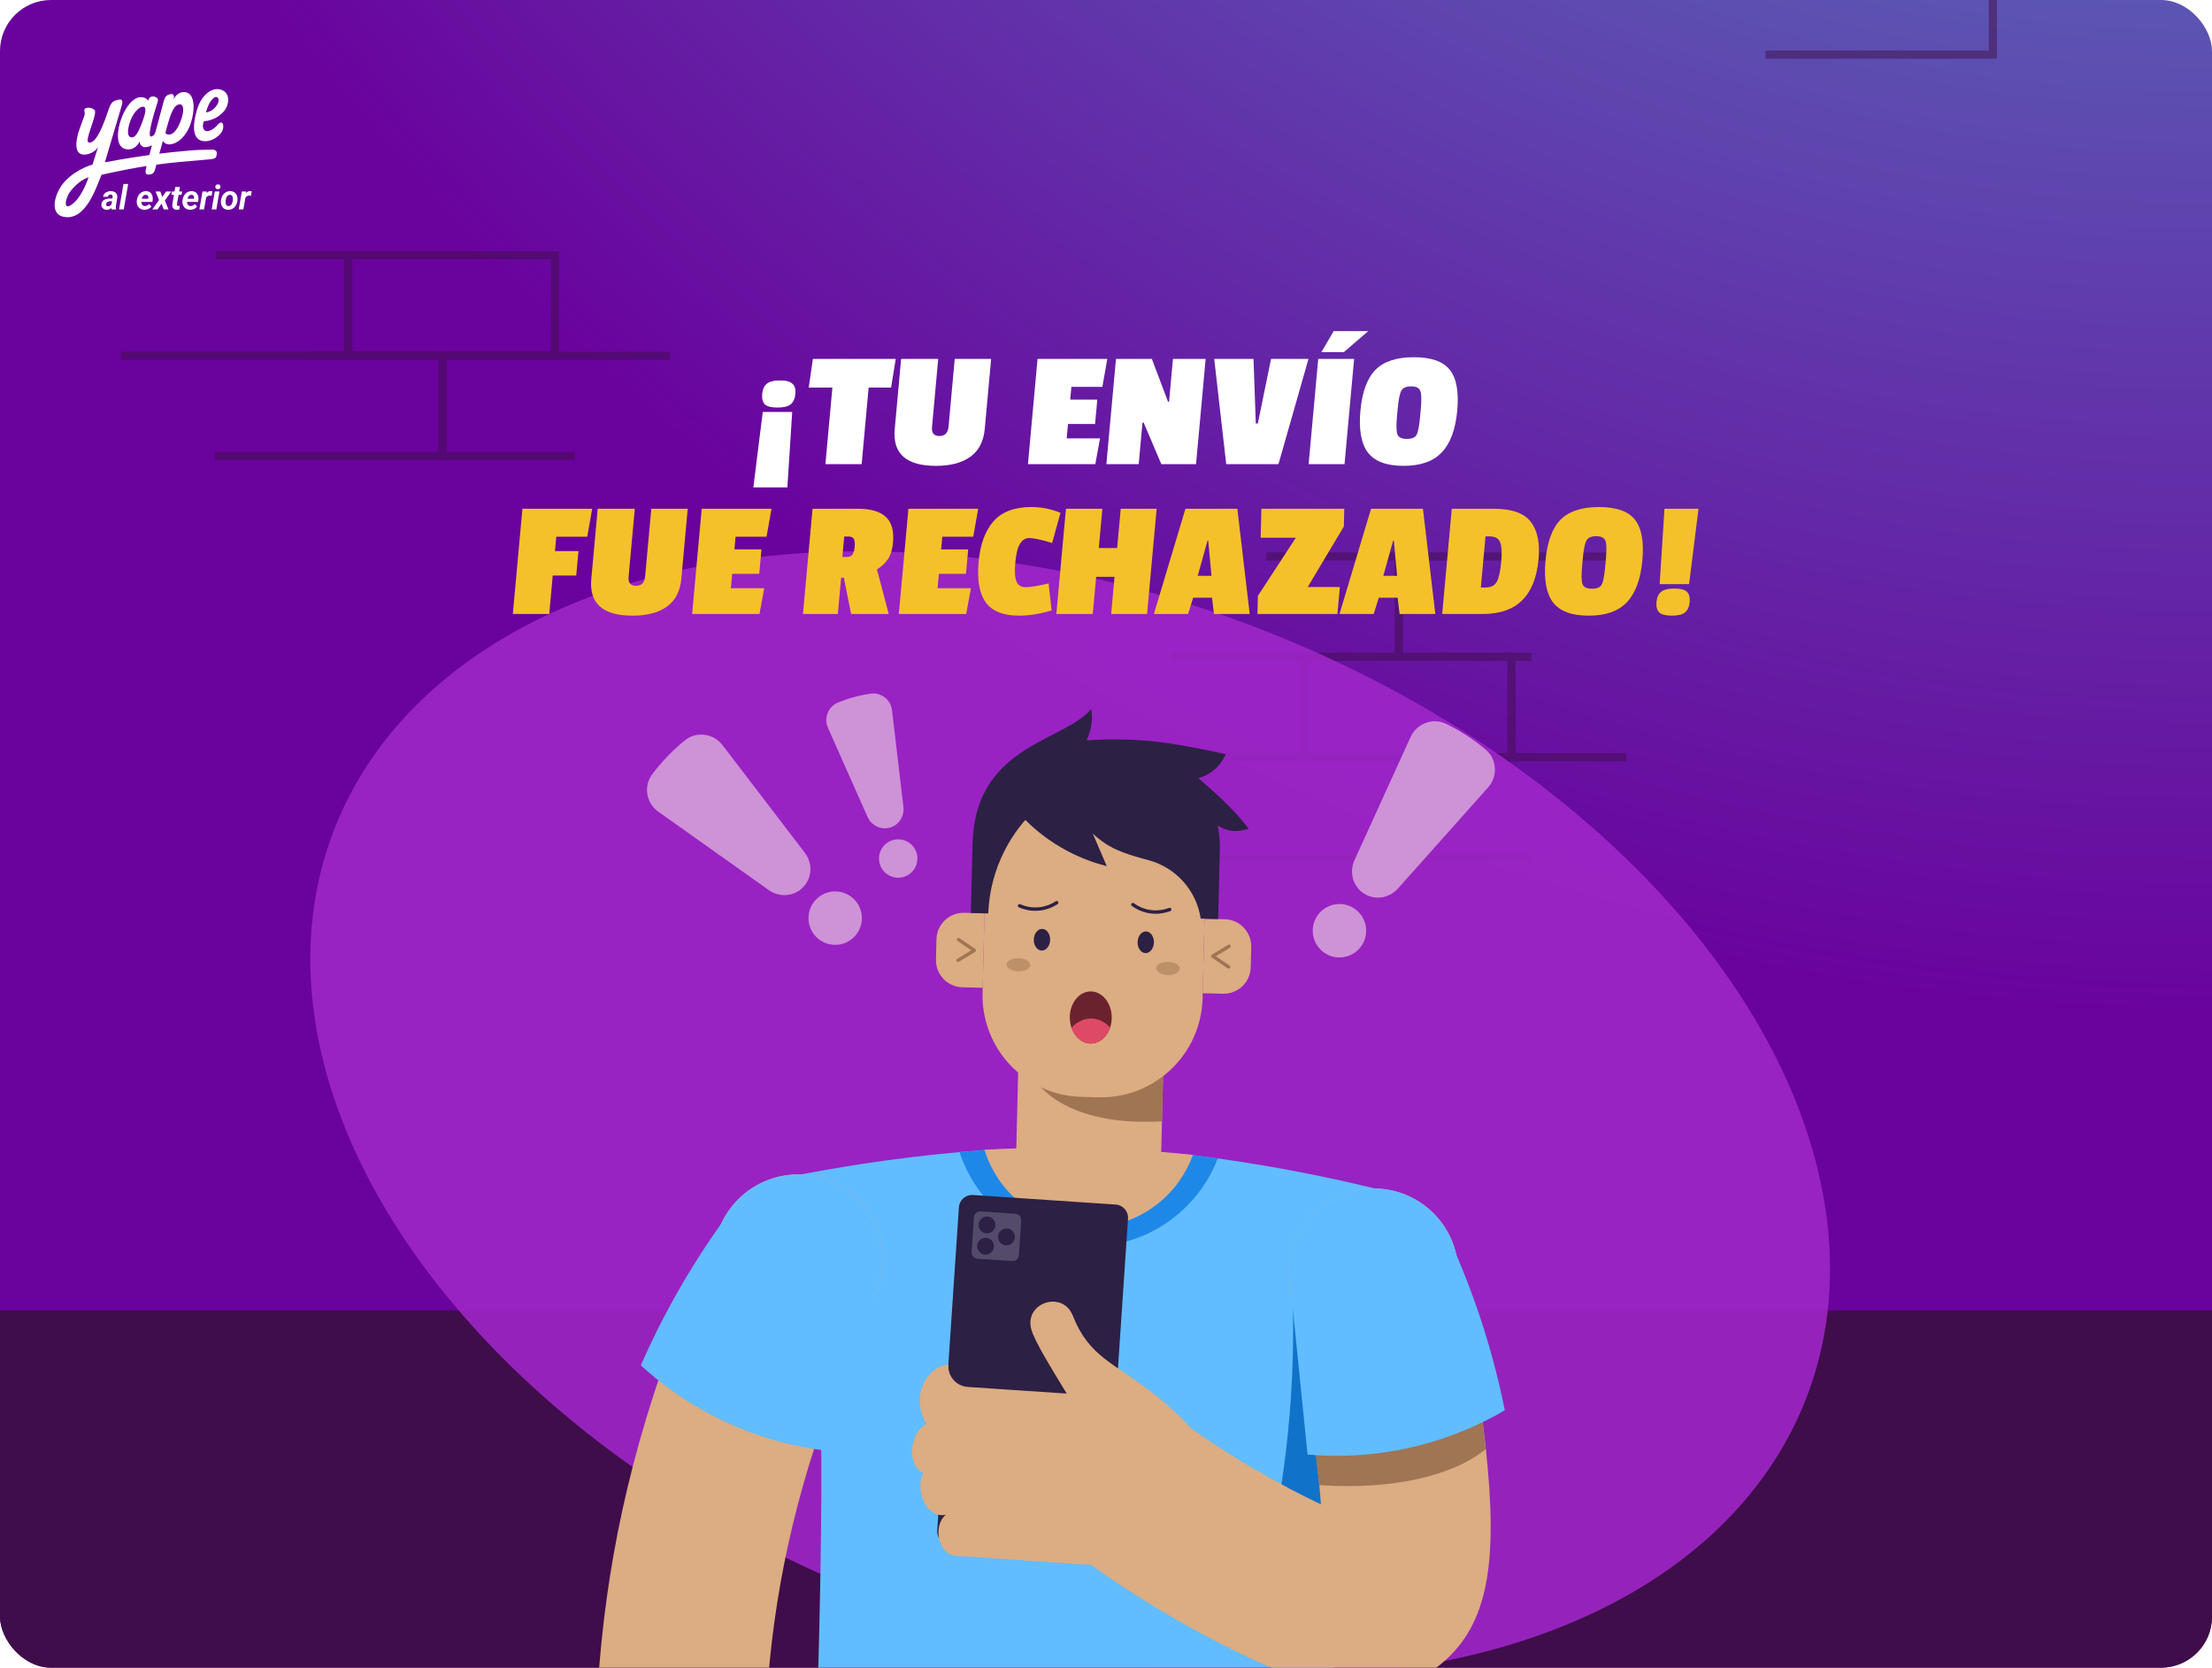 <svg width="520" height="392" viewBox="0 0 520 392" fill="none" xmlns="http://www.w3.org/2000/svg">
<g clip-path="url(#clip0_721_25439)">
<rect width="520" height="392" rx="12" fill="white"/>
<rect width="520" height="578.933" transform="translate(0 -69)" fill="url(#paint0_radial_721_25439)"/>
<g opacity="0.5">
<path fill-rule="evenodd" clip-rule="evenodd" d="M80.888 61H50.695V59.074H82.814V84.592H28.407V82.666H80.888V61Z" fill="#3F0D4A"/>
<path fill-rule="evenodd" clip-rule="evenodd" d="M305.741 155.37H275.547V153.444H307.667V178.962H253.259V177.037H305.741V155.37Z" fill="#3F0D4A"/>
<path fill-rule="evenodd" clip-rule="evenodd" d="M467.518 -9.777H437.325V-11.703H469.444V13.815H415.037V11.889H467.518V-9.777Z" fill="#3F0D4A"/>
<path fill-rule="evenodd" clip-rule="evenodd" d="M103.037 84.593H72.844V82.667H104.963V108.185H50.556V106.259H103.037V84.593Z" fill="#3F0D4A"/>
<path fill-rule="evenodd" clip-rule="evenodd" d="M327.888 131.778H297.695V129.852H329.814V155.37H275.407V153.445H327.888V131.778Z" fill="#3F0D4A"/>
<path fill-rule="evenodd" clip-rule="evenodd" d="M327.888 178.963H297.695V177.037H329.814V202.556H275.407V200.63H327.888V178.963Z" fill="#3F0D4A"/>
<path fill-rule="evenodd" clip-rule="evenodd" d="M104.962 106.259L135.156 106.259L135.156 108.185L103.036 108.185L103.036 82.667L157.444 82.667L157.444 84.593L104.962 84.593L104.962 106.259Z" fill="#3F0D4A"/>
<path fill-rule="evenodd" clip-rule="evenodd" d="M329.815 153.444L360.008 153.444L360.008 155.37L327.889 155.37L327.889 129.852L382.296 129.852L382.296 131.778L329.815 131.778L329.815 153.444Z" fill="#3F0D4A"/>
<path fill-rule="evenodd" clip-rule="evenodd" d="M329.815 200.629L360.008 200.629L360.008 202.555L327.889 202.555L327.889 177.037L382.296 177.037L382.296 178.963L329.815 178.963L329.815 200.629Z" fill="#3F0D4A"/>
<path fill-rule="evenodd" clip-rule="evenodd" d="M131.444 59.074H80.888V84.592H131.444V59.074ZM129.518 61V82.666H82.814V61H129.518Z" fill="#3F0D4A"/>
<path fill-rule="evenodd" clip-rule="evenodd" d="M356.296 153.444H305.741V178.962H356.296V153.444ZM354.37 155.37V177.037H307.667V155.37H354.37Z" fill="#3F0D4A"/>
</g>
<rect x="-40.5" y="308" width="600" height="115.354" fill="#3F0D4A"/>
<g style="mix-blend-mode:screen" opacity="0.9" filter="url(#filter0_f_721_25439)">
<ellipse cx="251.575" cy="261.851" rx="185.49" ry="122.442" transform="rotate(21.03 251.575 261.851)" fill="#9E26C8"/>
</g>
<g clip-path="url(#clip1_721_25439)">
<path d="M323.419 279.378L188.129 276.072C177.141 275.803 168.016 284.493 167.747 295.481C167.479 306.469 176.168 315.594 187.156 315.863L322.446 319.169C333.434 319.438 342.56 310.748 342.828 299.76C343.097 288.772 334.407 279.647 323.419 279.378Z" fill="#918AA0"/>
<path d="M272.974 270.768L273.889 233.441L239.826 232.605L238.911 269.932C236.363 270.02 233.848 270.123 231.396 270.267C234.612 280.735 244.196 288.258 255.5 288.536C266.805 288.815 276.739 281.77 280.465 271.469C278.021 271.206 275.513 270.975 272.974 270.768Z" fill="#DCAC82"/>
<path d="M273.443 251.623L273.149 263.58C267.258 263.938 257.777 263.699 250.198 259.679C244.164 256.479 242.381 252.499 241.816 250.851L273.443 251.623Z" fill="#9F7554"/>
<path d="M260.193 178.35L256.214 178.253C243.028 177.93 232.078 188.358 231.755 201.544L230.977 233.377C230.655 246.562 241.083 257.513 254.269 257.835L258.248 257.932C271.433 258.254 282.384 247.827 282.706 234.641L283.484 202.808C283.806 189.622 273.378 178.672 260.193 178.35Z" fill="#DCAC82"/>
<path d="M246.864 220.939C246.898 219.532 246.067 218.371 245.008 218.345C243.949 218.32 243.062 219.439 243.028 220.845C242.994 222.252 243.825 223.413 244.884 223.439C245.943 223.465 246.83 222.345 246.864 220.939Z" fill="#2C2044"/>
<path d="M271.263 221.534C271.297 220.127 270.466 218.966 269.407 218.94C268.348 218.915 267.461 220.034 267.427 221.44C267.392 222.847 268.223 224.008 269.282 224.034C270.342 224.06 271.228 222.94 271.263 221.534Z" fill="#2C2044"/>
<path d="M226.667 214.564L231.442 214.681L231.014 232.189L226.239 232.072C222.721 231.986 219.942 229.068 220.028 225.55L220.145 220.775C220.231 217.258 223.149 214.478 226.667 214.564Z" fill="#DCAC82"/>
<path d="M287.499 233.588L282.724 233.471L283.152 215.963L287.927 216.079C291.444 216.165 294.224 219.084 294.138 222.602L294.021 227.377C293.935 230.894 291.016 233.674 287.499 233.588Z" fill="#DCAC82"/>
<path d="M225.21 226.133C225.083 226.133 224.955 226.061 224.876 225.942C224.764 225.751 224.82 225.512 225.011 225.392L228.323 223.37L225.115 221.189C224.932 221.062 224.884 220.815 225.011 220.64C225.139 220.457 225.385 220.409 225.56 220.536L229.278 223.068C229.389 223.147 229.453 223.275 229.453 223.41C229.453 223.545 229.382 223.673 229.262 223.737L225.425 226.077C225.353 226.117 225.282 226.141 225.21 226.133Z" fill="#9F7554"/>
<path d="M243.182 214.097C241.678 214.057 240.412 213.667 239.528 213.285C239.329 213.197 239.234 212.966 239.321 212.76C239.409 212.553 239.648 212.465 239.847 212.553C240.969 213.038 242.752 213.548 244.878 213.173C246.056 212.966 247.171 212.529 248.19 211.852C248.373 211.733 248.619 211.78 248.739 211.963C248.858 212.147 248.81 212.393 248.627 212.513C247.521 213.245 246.303 213.731 245.013 213.954C244.368 214.065 243.755 214.105 243.174 214.089L243.182 214.097Z" fill="#2C2044"/>
<path d="M271.454 214.79C270.873 214.774 270.268 214.71 269.623 214.567C268.349 214.28 267.155 213.739 266.08 212.951C265.905 212.823 265.865 212.569 265.993 212.393C266.12 212.218 266.375 212.178 266.55 212.306C267.529 213.022 268.62 213.524 269.79 213.787C271.892 214.256 273.699 213.842 274.845 213.412C275.052 213.333 275.283 213.436 275.355 213.643C275.434 213.85 275.331 214.081 275.124 214.153C274.224 214.495 272.942 214.821 271.438 214.79H271.454Z" fill="#2C2044"/>
<path d="M288.812 227.686C288.74 227.686 288.661 227.662 288.597 227.614L284.879 225.082C284.768 225.003 284.704 224.875 284.704 224.74C284.704 224.605 284.776 224.477 284.895 224.414L288.732 222.073C288.923 221.962 289.162 222.018 289.281 222.209C289.393 222.4 289.337 222.639 289.146 222.758L285.835 224.78L289.043 226.961C289.226 227.089 289.273 227.335 289.146 227.51C289.067 227.63 288.939 227.686 288.804 227.686H288.812Z" fill="#9F7554"/>
<path d="M242.196 226.849C242.216 225.997 240.99 225.275 239.456 225.238C237.922 225.2 236.662 225.861 236.641 226.714C236.62 227.566 237.847 228.288 239.38 228.325C240.914 228.363 242.175 227.702 242.196 226.849Z" fill="#BE906A"/>
<path d="M277.351 227.709C277.372 226.856 276.145 226.135 274.611 226.097C273.078 226.06 271.817 226.72 271.796 227.573C271.775 228.426 273.002 229.147 274.536 229.185C276.07 229.222 277.33 228.562 277.351 227.709Z" fill="#BE906A"/>
<path d="M256.45 245.288C259.172 245.275 261.364 242.523 261.347 239.142C261.33 235.761 259.109 233.031 256.388 233.045C253.666 233.059 251.473 235.811 251.491 239.192C251.508 242.573 253.728 245.302 256.45 245.288Z" fill="#6B222F"/>
<path d="M260.961 241.55C260.232 243.735 258.49 245.277 256.453 245.287C254.416 245.298 252.659 243.784 251.897 241.607C252.102 241.359 253.738 239.395 256.506 239.423C259.171 239.45 260.744 241.284 260.961 241.55Z" fill="#DE4A65"/>
<path d="M293.576 194.816C289.803 190.032 286.858 187.389 281.723 182.915C284.382 182.143 286.675 180.487 288.163 177.271C275.641 174.541 267.585 173.259 255.469 174.023C256.544 171.404 256.95 169.366 256.52 166.636C250.486 174.143 230.043 175.058 228.705 196.862C228.674 197.3 228.65 197.738 228.634 198.184L228.228 214.606L232.327 214.71C232.431 211.979 232.893 207.991 234.588 203.501C236.483 198.478 239.15 194.896 241.036 192.731C243.234 194.928 246.529 197.73 251.051 200.102C254.466 201.893 257.634 202.944 260.174 203.589C259.083 201.041 257.985 198.486 256.894 195.939C257.475 196.488 258.486 197.372 259.863 198.295C262.156 199.831 265.316 200.97 269.854 202.148C276.374 203.844 281.261 209.265 282.264 215.928L286.364 216.031L286.77 199.609C286.818 197.706 286.635 195.851 286.253 194.068C288.8 195.541 290.543 195.668 293.576 194.808V194.816Z" fill="#2C2044"/>
<path d="M190.414 445.217C191.577 420.411 192.213 399.324 192.596 383.14C193.4 348.782 193.081 332.916 192.619 323.005C192.508 320.617 192.397 318.746 192.341 317.871C191.282 299.999 189.578 285.758 188.209 276.086C194.506 274.876 201.129 273.761 208.063 272.806C216.215 271.683 224.016 270.879 231.419 270.322C234.643 280.758 244.22 288.257 255.5 288.536C266.78 288.815 276.715 281.793 280.441 271.524C287.804 272.44 295.566 273.626 303.654 275.146C310.532 276.444 317.099 277.877 323.325 279.389C321.486 288.982 319.082 303.128 317.155 320.92C317.06 321.787 316.853 323.658 316.622 326.03C315.666 335.91 314.584 351.735 313.7 386.093C313.286 402.269 312.888 423.365 312.84 448.202L190.414 445.201V445.217Z" fill="#61BDFF"/>
<path d="M333.761 304.497V359.593C329.183 359.8 323.094 359.617 316.12 358.128C309.752 356.767 304.529 354.721 300.613 352.85C301.457 347.835 302.189 342.541 302.754 336.985C303.924 325.458 304.179 314.759 303.885 305.11L333.753 304.497H333.761Z" fill="#1172C9"/>
<path d="M286.266 272.296C281.538 284.675 269.398 293.32 255.387 292.978C241.376 292.636 229.69 283.409 225.567 270.808C227.549 270.625 229.491 270.465 231.418 270.322C234.642 280.758 244.218 288.257 255.499 288.536C266.779 288.815 276.714 281.793 280.439 271.524C282.35 271.763 284.3 272.026 286.266 272.296Z" fill="#1E88E8"/>
<path d="M260.075 362.426L265.175 286.446C265.29 284.739 263.999 283.263 262.293 283.149L228.719 280.895C227.013 280.781 225.536 282.071 225.422 283.778L220.322 359.758C220.207 361.464 221.498 362.94 223.204 363.055L256.778 365.308C258.485 365.423 259.961 364.132 260.075 362.426Z" fill="#2C2044"/>
<path d="M264.631 368.349C275.622 368.349 284.533 359.438 284.533 348.447C284.533 337.456 275.622 328.546 264.631 328.546C253.64 328.546 244.729 337.456 244.729 348.447C244.729 359.438 253.64 368.349 264.631 368.349Z" fill="#DCAC82"/>
<path d="M279.367 335.074C276.294 331.786 273.54 329.462 271.685 327.997C261.718 320.14 256.074 319.049 252.206 309.282C249.785 303.168 240.694 306.241 242.446 312.498C243.25 315.364 247.047 321.446 251.195 328.284C251.059 329.366 250.566 334.405 254.028 339.03C254.442 339.58 258.343 344.611 264.879 344.889C270.913 345.144 276.74 341.244 279.375 335.082L279.367 335.074Z" fill="#DCAC82"/>
<path d="M217.783 334.748C213.858 328.117 218.013 321.032 222.941 320.785C222.758 323.492 224.804 325.832 227.51 326.015L262.434 328.355L259.767 368.071L224.684 365.715C220.449 365.348 219.255 358.574 222.336 356.074C217.751 356.958 215.044 350.367 217.01 346.283C212.576 343.759 214.431 336.213 217.783 334.748Z" fill="#DCAC82"/>
<path d="M229.788 295.872L237.938 296.419C238.758 296.474 239.467 295.854 239.523 295.033L240.07 286.884C240.125 286.064 239.504 285.354 238.684 285.299L230.535 284.752C229.714 284.697 229.005 285.317 228.95 286.138L228.403 294.287C228.348 295.107 228.968 295.817 229.788 295.872Z" fill="#544A69"/>
<path d="M232.023 289.906C233.114 289.906 233.998 289.022 233.998 287.932C233.998 286.841 233.114 285.957 232.023 285.957C230.933 285.957 230.049 286.841 230.049 287.932C230.049 289.022 230.933 289.906 232.023 289.906Z" fill="#2C2044"/>
<path d="M236.601 292.724C237.692 292.724 238.575 291.84 238.575 290.749C238.575 289.659 237.692 288.775 236.601 288.775C235.511 288.775 234.627 289.659 234.627 290.749C234.627 291.84 235.511 292.724 236.601 292.724Z" fill="#2C2044"/>
<path d="M231.69 294.913C232.781 294.913 233.665 294.029 233.665 292.938C233.665 291.848 232.781 290.964 231.69 290.964C230.6 290.964 229.716 291.848 229.716 292.938C229.716 294.029 230.6 294.913 231.69 294.913Z" fill="#2C2044"/>
<path d="M196.336 222.097C199.805 222.097 202.617 219.285 202.617 215.816C202.617 212.347 199.805 209.535 196.336 209.535C192.867 209.535 190.055 212.347 190.055 215.816C190.055 219.285 192.867 222.097 196.336 222.097Z" fill="#CE92D6"/>
<path d="M189.21 200.476C191.057 202.888 190.945 206.311 188.844 208.492C188.836 208.508 188.812 208.524 188.796 208.54C188.78 208.556 188.764 208.572 188.748 208.588C186.639 210.761 183.224 210.992 180.748 209.241L154.74 190.788C151.891 188.766 151.23 184.794 153.323 181.999C154.35 180.63 155.544 179.213 156.914 177.78C158.291 176.355 159.668 175.114 160.998 174.031C163.712 171.834 167.716 172.367 169.834 175.129L189.21 200.46V200.476Z" fill="#CE92D6"/>
<path d="M314.879 225.059C318.347 225.059 321.159 222.246 321.159 218.778C321.159 215.309 318.347 212.497 314.879 212.497C311.41 212.497 308.598 215.309 308.598 218.778C308.598 222.246 311.41 225.059 314.879 225.059Z" fill="#CE92D6"/>
<path d="M328.601 208.883C326.579 211.152 323.196 211.685 320.656 210.037C320.64 210.029 320.617 210.013 320.601 210.005C320.585 209.997 320.561 209.981 320.545 209.973C318.013 208.31 317.146 204.998 318.396 202.236L331.618 173.211C333.067 170.035 336.848 168.626 339.985 170.162C341.521 170.911 343.137 171.818 344.801 172.893C346.465 173.976 347.937 175.098 349.251 176.197C351.926 178.449 352.157 182.478 349.832 185.081L328.609 208.883H328.601Z" fill="#CE92D6"/>
<path d="M211.151 206.319C213.644 206.319 215.665 204.298 215.665 201.805C215.665 199.312 213.644 197.292 211.151 197.292C208.658 197.292 206.637 199.312 206.637 201.805C206.637 204.298 208.658 206.319 211.151 206.319Z" fill="#CE92D6"/>
<path d="M212.376 189.714C212.631 191.871 211.309 193.957 209.216 194.538C209.2 194.538 209.192 194.538 209.168 194.546C209.144 194.554 209.144 194.546 209.12 194.554C207.018 195.127 204.821 194.005 203.938 192.022L194.64 171.086C193.621 168.793 194.672 166.087 196.988 165.139C198.126 164.67 199.376 164.232 200.753 163.858C202.131 163.484 203.436 163.221 204.646 163.046C207.13 162.688 209.407 164.471 209.701 166.97L212.384 189.722L212.376 189.714Z" fill="#CE92D6"/>
<path d="M338.793 391.109C332.902 395.981 326.398 397.501 320.508 397.501C313.001 397.501 306.481 395.041 303.44 393.895C294.628 390.576 272.473 380.107 251.648 364.29C242.9 357.635 241.196 345.152 247.851 336.404C254.498 327.647 266.988 325.951 275.737 332.599C288.633 342.406 302.127 349.642 310.517 353.615C310.414 352.086 310.278 350.454 310.111 348.751C309.426 341.642 308.264 333.243 307.062 325.378C305.637 316.12 304.157 307.578 303.313 302.698C301.434 291.864 308.686 281.563 319.52 279.684C330.347 277.814 340.648 285.066 342.527 295.892C344.182 305.421 345.623 314.05 346.809 321.868C347.828 328.57 348.656 334.684 349.261 340.265C352.199 367.299 349.922 381.899 338.793 391.109Z" fill="#DCAC82"/>
<path d="M349.265 340.607C341.901 346.736 327.731 350.295 310.114 349.093C309.43 341.984 308.267 333.585 307.065 325.72L346.813 322.21C347.832 328.912 348.66 335.026 349.265 340.607Z" fill="#9F7554"/>
<path d="M307.378 341.904C313.396 342.429 322.288 342.509 332.605 340.017C341.728 337.82 348.861 334.357 353.757 331.5C352.196 323.762 349.975 315.26 346.783 306.256C345.366 302.26 343.87 298.471 342.341 294.913C329.397 297.818 316.445 300.724 303.501 303.621C304.799 316.382 306.089 329.143 307.386 341.904H307.378Z" fill="#61BDFF"/>
<path d="M322.911 319.161C333.903 319.161 342.813 310.251 342.813 299.259C342.813 288.268 333.903 279.358 322.911 279.358C311.92 279.358 303.01 288.268 303.01 299.259C303.01 310.251 311.92 319.161 322.911 319.161Z" fill="#61BDFF"/>
<path d="M161.741 477.219C151.535 477.219 142.85 469.417 141.935 459.061C136.832 400.924 139.674 351.967 169.582 287.589C174.215 277.622 186.052 273.3 196.019 277.925C205.986 282.558 210.316 294.395 205.683 304.362C179.389 360.946 176.937 402.652 181.586 455.566C182.55 466.512 174.454 476.168 163.5 477.131C162.911 477.187 162.322 477.211 161.733 477.211L161.741 477.219Z" fill="#DCAC82"/>
<path d="M193.772 340.941C187.777 340.177 179.076 338.37 169.516 333.753C161.069 329.669 154.828 324.773 150.649 320.944C153.817 313.708 157.79 305.875 162.821 297.755C165.05 294.149 167.318 290.766 169.571 287.605C181.608 293.186 193.644 298.774 205.681 304.354C201.708 316.55 197.736 328.746 193.772 340.941Z" fill="#61BDFF"/>
<path d="M187.636 315.881C198.627 315.881 207.537 306.97 207.537 295.979C207.537 284.988 198.627 276.078 187.636 276.078C176.644 276.078 167.734 284.988 167.734 295.979C167.734 306.97 176.644 315.881 187.636 315.881Z" fill="#61BDFF"/>
</g>
<g filter="url(#filter1_d_721_25439)">
<path d="M186.233 91.607L185.097 109.333H177.097L179.313 91.607H186.233ZM183.349 84.198C184.789 84.198 185.778 84.463 186.316 84.994C186.857 85.499 187.077 86.296 186.978 87.385C186.879 88.473 186.512 89.283 185.877 89.814C185.271 90.319 184.234 90.571 182.768 90.571C181.301 90.571 180.311 90.319 179.797 89.814C179.285 89.283 179.079 88.473 179.178 87.385C179.277 86.296 179.63 85.499 180.236 84.994C180.871 84.463 181.909 84.198 183.349 84.198ZM209.479 85.871H204.199L202.558 103.876H194.038L195.679 85.871H190.119L191.093 79.139H210.573L209.479 85.871ZM219.1 95.112C218.969 96.546 219.544 97.263 220.824 97.263C222.131 97.263 222.851 96.533 222.984 95.073L224.437 79.139H232.997L231.496 95.59C231.23 98.512 230.112 100.689 228.141 102.123C226.17 103.557 223.465 104.274 220.025 104.274C213.038 104.274 209.806 101.406 210.329 95.67L211.837 79.139H220.557L219.1 95.112ZM257.489 103.876H241.649L243.905 79.139H260.305L259.146 85.711H251.866L251.593 88.699H257.953L257.43 94.435H251.07L250.762 97.821H258.602L257.489 103.876ZM281.167 103.876H273.007L268.857 94.117H268.577L267.687 103.876H260.087L262.343 79.139H270.783L274.584 89.217H274.824L275.743 79.139H283.423L281.167 103.876ZM307.599 79.139L300.544 103.876H288.264L285.439 79.139H294.679L295.216 94.316H295.696L298.799 79.139H307.599ZM316.073 103.876H307.633L309.888 79.139H318.328L316.073 103.876ZM321.644 72.606L315.913 77.545H310.633L313.524 72.606H321.644ZM319.802 91.368C320.207 86.933 321.38 83.72 323.321 81.728C325.29 79.736 328.301 78.74 332.354 78.74C336.434 78.74 339.251 79.723 340.805 81.688C342.386 83.653 342.974 86.853 342.57 91.288C342.168 95.697 340.963 98.963 338.956 101.088C336.976 103.212 333.972 104.274 329.946 104.274C325.946 104.274 323.148 103.225 321.553 101.127C319.984 99.029 319.4 95.776 319.802 91.368ZM333.875 86.628C333.591 85.937 332.876 85.592 331.729 85.592C330.582 85.592 329.819 85.924 329.438 86.588C329.058 87.252 328.768 88.672 328.57 90.85L328.41 92.603C328.206 94.834 328.248 96.281 328.534 96.945C328.82 97.609 329.55 97.941 330.723 97.941C331.896 97.941 332.659 97.622 333.01 96.985C333.362 96.347 333.638 94.927 333.839 92.722L334.006 90.89C334.205 88.712 334.161 87.291 333.875 86.628Z" fill="white"/>
</g>
<g filter="url(#filter2_d_721_25439)">
<path d="M138.052 122.559H130.772L130.463 125.945H135.983L135.46 131.681H129.94L129.116 140.723H120.556L122.811 115.986H139.211L138.052 122.559ZM147.772 131.96C147.641 133.394 148.216 134.111 149.496 134.111C150.803 134.111 151.522 133.38 151.656 131.92L153.109 115.986H161.669L160.168 132.438C159.902 135.359 158.784 137.536 156.813 138.97C154.842 140.405 152.137 141.122 148.697 141.122C141.71 141.122 138.478 138.253 139.001 132.517L140.509 115.986H149.229L147.772 131.96ZM178.544 140.723H162.704L164.96 115.986H181.36L180.2 122.559H172.92L172.648 125.546H179.008L178.485 131.282H172.125L171.816 134.668H179.656L178.544 140.723ZM209.928 123.953C209.783 125.546 209.4 126.821 208.779 127.777C208.188 128.706 207.313 129.53 206.154 130.247L208.919 140.723H200.079L198.376 132.199H197.736L196.959 140.723H188.759L191.014 115.986H201.614C204.708 115.986 206.929 116.636 208.277 117.938C209.627 119.212 210.177 121.217 209.928 123.953ZM199.019 127.339C199.633 127.339 200.075 127.166 200.347 126.821C200.647 126.449 200.839 125.812 200.921 124.909C201.003 124.006 200.927 123.382 200.692 123.037C200.456 122.691 200.059 122.519 199.499 122.519H198.459L198.019 127.339H199.019ZM227.138 140.723H211.298L213.554 115.986H229.954L228.794 122.559H221.514L221.242 125.546H227.602L227.079 131.282H220.719L220.41 134.668H228.25L227.138 140.723ZM238.676 128.653C238.492 130.672 238.584 132.145 238.953 133.075C239.324 133.978 240.043 134.429 241.109 134.429C242.176 134.429 243.976 134.137 246.509 133.553L247.212 139.887C244.523 140.71 241.966 141.122 239.539 141.122C235.832 141.122 233.221 140.073 231.706 137.975C230.22 135.85 229.667 132.703 230.047 128.534C230.429 124.338 231.601 121.138 233.562 118.934C235.526 116.703 238.494 115.588 242.467 115.588C244.787 115.588 247.066 116.039 249.304 116.942L247.337 124.032C244.768 123.262 242.989 122.877 242.003 122.877C241.043 122.877 240.294 123.342 239.756 124.271C239.22 125.174 238.86 126.635 238.676 128.653ZM269.649 140.723H261.209L262.005 131.999H257.685L256.889 140.723H248.329L250.585 115.986H259.145L258.302 125.228H262.622L263.465 115.986H271.905L269.649 140.723ZM293.78 140.723H285.38L284.929 136.899H280.489L279.3 140.723H271.26L278.676 115.986H290.876L293.78 140.723ZM284.798 131.76L284.033 123.475H283.873L281.558 131.76H284.798ZM314.399 140.723H295.599L295.708 136.461L304.634 122.798H296.354L296.535 115.986H316.015L315.914 120.168L307.417 134.39H314.977L314.399 140.723ZM337.413 140.723H329.013L328.562 136.899H324.122L322.933 140.723H314.893L322.309 115.986H334.509L337.413 140.723ZM328.43 131.76L327.666 123.475H327.506L325.19 131.76H328.43ZM361.689 127.817C360.905 136.421 356.566 140.723 348.672 140.723H339.032L341.288 115.986H351.128C355.368 115.986 358.275 117.008 359.848 119.053C361.424 121.071 362.038 123.993 361.689 127.817ZM349.119 134.509C350.479 134.509 351.401 134.044 351.886 133.115C352.371 132.185 352.711 130.645 352.907 128.494C353.106 126.316 353.02 124.776 352.649 123.873C352.307 122.944 351.443 122.479 350.056 122.479H349.216L348.119 134.509H349.119ZM363.318 128.215C363.723 123.78 364.896 120.567 366.837 118.575C368.805 116.583 371.816 115.588 375.87 115.588C379.95 115.588 382.767 116.57 384.321 118.535C385.902 120.5 386.49 123.701 386.085 128.135C385.683 132.544 384.479 135.81 382.472 137.935C380.491 140.059 377.488 141.122 373.461 141.122C369.461 141.122 366.664 140.073 365.068 137.975C363.5 135.877 362.916 132.623 363.318 128.215ZM377.39 123.475C377.107 122.784 376.391 122.439 375.245 122.439C374.098 122.439 373.335 122.771 372.954 123.435C372.573 124.099 372.284 125.52 372.085 127.697L371.926 129.45C371.722 131.681 371.763 133.128 372.05 133.792C372.336 134.456 373.065 134.788 374.239 134.788C375.412 134.788 376.175 134.469 376.526 133.832C376.877 133.194 377.154 131.774 377.355 129.569L377.522 127.737C377.72 125.559 377.677 124.139 377.39 123.475ZM390.152 133.712L391.288 115.986H399.288L397.072 133.712H390.152ZM393.036 141.122C391.596 141.122 390.606 140.869 390.065 140.365C389.527 139.834 389.308 139.024 389.407 137.935C389.506 136.846 389.859 136.049 390.465 135.545C391.1 135.014 392.151 134.748 393.617 134.748C395.084 134.748 396.073 135.014 396.585 135.545C397.099 136.049 397.306 136.846 397.207 137.935C397.108 139.024 396.74 139.834 396.105 140.365C395.499 140.869 394.476 141.122 393.036 141.122Z" fill="#F4C12A"/>
</g>
<path d="M26.906 45.11C26.676 44.994 26.413 44.932 26.119 44.927C25.913 44.921 25.703 44.946 25.488 44.997C25.273 45.048 25.075 45.129 24.893 45.238C24.709 45.347 24.56 45.487 24.441 45.658C24.323 45.828 24.258 46.031 24.244 46.266L25.346 46.258C25.369 46.149 25.411 46.054 25.472 45.975C25.532 45.895 25.608 45.833 25.7 45.792C25.793 45.749 25.898 45.728 26.015 45.731C26.145 45.737 26.246 45.769 26.318 45.827C26.39 45.885 26.437 45.963 26.461 46.063C26.484 46.163 26.49 46.269 26.476 46.384L26.433 46.66L25.899 46.656C25.665 46.656 25.429 46.679 25.19 46.724C24.952 46.77 24.732 46.846 24.53 46.953C24.328 47.059 24.163 47.205 24.036 47.389C23.908 47.572 23.838 47.803 23.828 48.078C23.818 48.322 23.869 48.537 23.983 48.72C24.095 48.904 24.249 49.049 24.443 49.154C24.636 49.259 24.85 49.314 25.081 49.319C25.248 49.322 25.405 49.299 25.55 49.251C25.695 49.203 25.829 49.135 25.952 49.044C26.021 48.992 26.086 48.935 26.146 48.873C26.155 48.997 26.177 49.117 26.212 49.235L27.29 49.231L27.298 49.161C27.239 49.014 27.215 48.855 27.229 48.691C27.242 48.526 27.26 48.367 27.284 48.216L27.577 46.403C27.609 46.094 27.562 45.83 27.438 45.612C27.314 45.395 27.137 45.227 26.906 45.11ZM26.086 48.181C25.992 48.28 25.881 48.356 25.753 48.409C25.626 48.462 25.496 48.488 25.363 48.485C25.269 48.483 25.19 48.46 25.123 48.418C25.057 48.376 25.008 48.319 24.976 48.248C24.945 48.175 24.936 48.094 24.948 48.004C24.965 47.876 25.003 47.767 25.063 47.679C25.125 47.59 25.202 47.518 25.296 47.461C25.389 47.406 25.492 47.364 25.602 47.336C25.712 47.308 25.824 47.293 25.936 47.291L26.332 47.293L26.226 47.973C26.189 48.048 26.144 48.117 26.085 48.179L26.086 48.181Z" fill="white"/>
<path d="M27.992 49.233H29.089L30.132 43.232H29.03L27.992 49.233Z" fill="white"/>
<path d="M34.613 48.304C34.437 48.392 34.245 48.432 34.037 48.427C33.873 48.422 33.736 48.385 33.628 48.318C33.521 48.251 33.435 48.163 33.374 48.053C33.314 47.943 33.272 47.82 33.252 47.684C33.24 47.612 33.235 47.54 33.234 47.466H35.834L35.896 46.997C35.924 46.728 35.915 46.472 35.868 46.225C35.821 45.979 35.734 45.76 35.606 45.567C35.479 45.374 35.311 45.22 35.102 45.106C34.894 44.993 34.642 44.932 34.347 44.927C34.032 44.918 33.746 44.972 33.489 45.089C33.233 45.205 33.011 45.364 32.823 45.569C32.636 45.774 32.486 46.009 32.374 46.274C32.262 46.541 32.191 46.82 32.16 47.115L32.144 47.276C32.124 47.556 32.15 47.82 32.223 48.065C32.296 48.309 32.41 48.526 32.565 48.71C32.719 48.896 32.913 49.04 33.145 49.146C33.378 49.251 33.638 49.307 33.927 49.312H33.928C34.133 49.314 34.34 49.289 34.548 49.236C34.757 49.183 34.952 49.099 35.133 48.986C35.313 48.872 35.462 48.727 35.58 48.55L35.087 47.956C34.945 48.102 34.789 48.218 34.612 48.306L34.613 48.304ZM33.526 46.236C33.603 46.104 33.704 45.998 33.827 45.915C33.949 45.834 34.101 45.797 34.279 45.802C34.436 45.807 34.561 45.847 34.655 45.923C34.748 45.998 34.813 46.099 34.846 46.221C34.878 46.345 34.886 46.478 34.864 46.622L34.846 46.719L33.335 46.717C33.339 46.7 33.343 46.684 33.346 46.667C33.387 46.513 33.448 46.369 33.526 46.236Z" fill="white"/>
<path d="M39.055 45.005L38.157 46.283L37.688 45.005V45.004H36.563L37.383 47.021L35.797 49.232H37.023L37.97 47.881L38.497 49.232H39.614L38.758 47.122L40.278 45.005H39.055Z" fill="white"/>
<path d="M42.292 43.962H41.194L41.018 45.005H40.422L40.28 45.802H40.884L40.502 48.072C40.48 48.313 40.502 48.527 40.571 48.71C40.64 48.893 40.754 49.037 40.914 49.141C41.075 49.246 41.28 49.3 41.53 49.305C41.64 49.305 41.748 49.298 41.852 49.284C41.959 49.27 42.062 49.247 42.167 49.216L42.245 48.376C42.189 48.385 42.133 48.392 42.077 48.398C42.022 48.404 41.969 48.407 41.913 48.404C41.813 48.399 41.741 48.38 41.694 48.346C41.648 48.312 41.619 48.264 41.607 48.199C41.596 48.135 41.596 48.058 41.606 47.967L41.978 45.803H42.676L42.818 45.007H42.115L42.295 43.964L42.292 43.962Z" fill="white"/>
<path d="M46.35 45.567C46.222 45.374 46.054 45.22 45.846 45.106C45.637 44.993 45.386 44.932 45.091 44.927C44.775 44.918 44.489 44.972 44.233 45.089C43.976 45.205 43.755 45.364 43.567 45.569C43.38 45.774 43.229 46.009 43.118 46.274C43.006 46.541 42.935 46.82 42.903 47.115L42.888 47.276C42.868 47.556 42.893 47.82 42.967 48.065C43.04 48.309 43.154 48.526 43.309 48.71C43.463 48.896 43.657 49.04 43.889 49.146C44.122 49.251 44.382 49.307 44.67 49.312H44.672C44.876 49.314 45.084 49.289 45.292 49.236C45.501 49.183 45.695 49.099 45.876 48.986C46.057 48.872 46.206 48.727 46.324 48.55L45.831 47.956C45.689 48.102 45.532 48.218 45.355 48.306C45.18 48.393 44.987 48.433 44.779 48.428C44.616 48.423 44.478 48.386 44.371 48.319C44.263 48.252 44.177 48.164 44.117 48.054C44.056 47.944 44.014 47.822 43.994 47.685C43.983 47.613 43.978 47.541 43.976 47.468H46.576L46.638 46.999C46.666 46.729 46.657 46.473 46.611 46.226C46.564 45.98 46.477 45.761 46.349 45.568L46.35 45.567ZM45.607 46.623L45.588 46.721L44.078 46.718C44.081 46.702 44.085 46.685 44.089 46.669C44.129 46.515 44.19 46.37 44.268 46.238C44.345 46.105 44.447 45.999 44.569 45.917C44.692 45.836 44.842 45.798 45.022 45.803C45.178 45.808 45.303 45.848 45.397 45.924C45.491 45.999 45.555 46.1 45.588 46.223C45.621 46.346 45.628 46.479 45.607 46.623Z" fill="white"/>
<path d="M49.907 44.97C49.841 44.955 49.778 44.942 49.717 44.931C49.657 44.919 49.593 44.916 49.528 44.916C49.278 44.913 49.065 44.972 48.893 45.094C48.781 45.173 48.682 45.27 48.595 45.38L48.636 45.007H47.604L46.87 49.233H47.967L48.441 46.497C48.5 46.388 48.572 46.295 48.658 46.219C48.748 46.139 48.854 46.078 48.977 46.037C49.099 45.995 49.236 45.976 49.388 45.979C49.453 45.981 49.518 45.986 49.581 45.994C49.644 46.003 49.707 46.011 49.77 46.022L49.907 44.971V44.97Z" fill="white"/>
<path d="M49.76 49.232H50.857L51.592 45.005H50.494L49.76 49.232Z" fill="white"/>
<path d="M51.228 43.334C51.056 43.337 50.909 43.392 50.788 43.499C50.667 43.606 50.61 43.748 50.615 43.925C50.617 44.096 50.679 44.232 50.801 44.332C50.922 44.43 51.065 44.478 51.229 44.476C51.398 44.472 51.544 44.418 51.666 44.311C51.789 44.205 51.847 44.062 51.842 43.885C51.842 43.717 51.782 43.582 51.659 43.481C51.536 43.38 51.393 43.332 51.229 43.334H51.228Z" fill="white"/>
<path d="M55.488 45.583C55.347 45.385 55.165 45.228 54.944 45.11C54.721 44.994 54.458 44.932 54.154 44.927C53.833 44.919 53.544 44.972 53.288 45.086C53.031 45.2 52.809 45.357 52.62 45.559C52.432 45.761 52.28 45.994 52.167 46.258C52.053 46.522 51.981 46.805 51.949 47.105L51.938 47.187V47.184C51.914 47.466 51.93 47.733 51.988 47.986C52.047 48.239 52.144 48.464 52.285 48.66C52.426 48.857 52.608 49.012 52.832 49.129C53.055 49.245 53.317 49.305 53.617 49.31C53.932 49.319 54.218 49.266 54.476 49.155C54.734 49.042 54.956 48.888 55.146 48.689C55.336 48.489 55.487 48.258 55.603 47.997C55.72 47.736 55.794 47.456 55.828 47.159L55.836 47.073C55.863 46.79 55.846 46.52 55.788 46.264C55.73 46.009 55.629 45.782 55.487 45.584L55.488 45.583ZM54.735 47.072L54.727 47.154C54.712 47.301 54.681 47.449 54.634 47.602C54.587 47.755 54.524 47.895 54.443 48.024C54.362 48.153 54.26 48.256 54.135 48.332C54.011 48.409 53.86 48.445 53.686 48.44C53.523 48.434 53.393 48.39 53.299 48.308C53.206 48.226 53.139 48.121 53.098 47.993C53.058 47.866 53.035 47.73 53.03 47.589C53.025 47.447 53.029 47.313 53.041 47.188L53.049 47.102C53.065 46.956 53.094 46.807 53.141 46.652C53.187 46.498 53.25 46.356 53.331 46.226C53.412 46.096 53.514 45.991 53.639 45.912C53.764 45.832 53.913 45.795 54.088 45.8C54.251 45.807 54.381 45.851 54.475 45.936C54.568 46.02 54.635 46.128 54.677 46.257C54.719 46.386 54.743 46.523 54.745 46.667C54.749 46.812 54.745 46.947 54.735 47.072Z" fill="white"/>
<path d="M59.158 44.97C59.092 44.955 59.029 44.942 58.968 44.931C58.907 44.919 58.844 44.916 58.779 44.916C58.528 44.913 58.316 44.972 58.143 45.094C58.03 45.173 57.932 45.27 57.844 45.38L57.885 45.007H56.853L56.119 49.233H57.216L57.69 46.497C57.75 46.388 57.822 46.295 57.908 46.219C57.997 46.139 58.104 46.078 58.226 46.037C58.349 45.995 58.485 45.976 58.637 45.979C58.702 45.981 58.767 45.986 58.83 45.994C58.894 46.001 58.957 46.011 59.02 46.022L59.157 44.971L59.158 44.97Z" fill="white"/>
<path d="M34.449 39.027C34.406 39.2 34.377 39.324 34.362 39.374C34.086 40.641 34.152 41.14 35.137 41.024C36.201 40.894 36.331 40.344 36.678 39.027C36.699 38.932 36.728 38.823 36.765 38.693C40.347 38.208 43.864 37.904 48.706 37.506C48.901 37.49 49.072 37.472 49.22 37.451C49.284 37.444 49.348 37.439 49.415 37.433C50.844 37.3 50.83 37.05 50.962 36.163C51.113 35.153 49.991 35.154 49.654 35.164H49.493C47.32 35.221 45.79 35.232 43.44 35.488C41.434 35.656 39.401 35.878 37.452 36.123C37.88 34.597 38.299 33.099 38.299 33.099C38.299 33.099 38.733 34.033 39.956 33.938C41.693 33.8 43.806 32.114 44.834 29.016C45.92 25.723 45.825 21.99 43.604 21.67C41.809 21.416 40.955 23.002 40.832 23.319C40.832 23.319 41.217 21.878 40.071 22.133C38.979 22.371 38.783 22.855 38.508 23.732C38.457 23.883 37.538 27.307 36.576 30.911C36.562 30.932 36.547 30.961 36.541 30.99C36.302 31.808 35.832 32.076 35.492 32.098C34.392 32.17 36.758 24.912 36.939 24.353C37.178 23.63 37.316 23.079 36.512 22.776C35.97 22.574 35.23 22.646 35.014 23.225C34.919 23.471 34.855 23.644 34.855 23.644C34.855 23.644 34.239 22.725 32.872 22.848C31.504 22.971 29.775 24.635 28.637 27.559C27.495 30.476 27.002 34.666 29.708 35.084C31.083 35.294 32.241 34.513 32.841 33.218C32.841 33.218 32.733 34.086 33.645 34.513C34 34.679 34.883 34.614 35.722 34.144C35.505 34.969 35.295 35.743 35.114 36.438C29.267 37.248 24.656 38.153 24.656 38.153C24.656 38.153 27.863 27.305 28.586 24.925C29.194 22.928 28.05 23.361 27.21 23.608C26.313 23.868 25.886 24.621 25.437 25.997C23.475 31.997 21.927 33.864 20.806 33.458C19.778 33.089 23.013 26.721 22.239 25.881C21.567 25.151 20.184 25.194 19.916 25.621C19.656 26.048 20.046 26.447 19.873 27.055C19.707 27.662 18.41 30.955 18.274 31.693C18.136 32.431 17.015 36.52 19.989 36.34C21.747 36.239 22.949 34.906 23.08 34.537C22.53 36.122 21.747 38.692 21.747 38.692C21.747 38.692 18.15 39.589 15.285 42.593C13.005 44.974 11.398 50.104 14.799 50.922C20.081 52.196 22.587 44.126 23.867 41.087C28.152 40.132 31.422 39.502 34.448 39.024L34.449 39.027ZM39.725 28.236V28.229C40.448 25.863 41.114 24.921 41.737 24.653C43.227 24.016 43.511 25.883 42.359 28.727C41.027 32.012 39.471 31.94 38.878 31.289C38.878 31.289 38.958 30.725 39.725 28.235V28.236ZM33.066 29.654C32.429 31.195 31.829 32.281 31.003 32.288C29.824 32.296 29.852 30.523 30.693 28.287C31.402 26.412 32.69 25.226 33.385 25.095C34.08 24.965 34.89 25.255 33.066 29.654ZM17.447 47.608C14.639 50.12 15.348 46.683 16.391 45.199C18.374 42.384 20.827 41.667 20.827 41.667C19.582 45.307 18.026 47.095 17.447 47.608Z" fill="white"/>
<path d="M48.409 33.194C50.132 33.121 51.622 31.877 52.166 30.95C52.426 30.501 52.535 29.8 52.484 29.488C52.354 28.612 51.818 28.481 50.907 29.632C50.682 29.884 48.888 31.485 48.005 30.537C47.367 29.849 47.903 28.503 47.932 28.503C49.083 28.416 51.095 27.953 52.694 26.108H52.688C53.752 24.878 54.236 22.259 52.456 21.296C50.3 20.13 47.491 21.911 46.327 25.746C45.292 29.154 44.909 33.353 48.411 33.192L48.409 33.194ZM50.109 23.12V23.127C51.078 22.222 51.997 23.308 50.884 24.858C49.755 26.429 48.431 26.384 48.424 26.435C48.562 25.82 49.054 24.112 50.11 23.12H50.109Z" fill="white"/>
</g>
<defs>
<filter id="filter0_f_721_25439" x="-83.064" y="-26.401" width="669.277" height="576.505" filterUnits="userSpaceOnUse" color-interpolation-filters="sRGB">
<feFlood flood-opacity="0" result="BackgroundImageFix"/>
<feBlend mode="normal" in="SourceGraphic" in2="BackgroundImageFix" result="shape"/>
<feGaussianBlur stdDeviation="77.986" result="effect1_foregroundBlur_721_25439"/>
</filter>
<filter id="filter1_d_721_25439" x="62.833" y="72.606" width="394.335" height="48.697" filterUnits="userSpaceOnUse" color-interpolation-filters="sRGB">
<feFlood flood-opacity="0" result="BackgroundImageFix"/>
<feColorMatrix in="SourceAlpha" type="matrix" values="0 0 0 0 0 0 0 0 0 0 0 0 0 0 0 0 0 0 127 0" result="hardAlpha"/>
<feOffset dy="5.228"/>
<feGaussianBlur stdDeviation="2.614"/>
<feComposite in2="hardAlpha" operator="out"/>
<feColorMatrix type="matrix" values="0 0 0 0 0 0 0 0 0 0 0 0 0 0 0 0 0 0 0.4 0"/>
<feBlend mode="normal" in2="BackgroundImageFix" result="effect1_dropShadow_721_25439"/>
<feBlend mode="normal" in="SourceGraphic" in2="effect1_dropShadow_721_25439" result="shape"/>
</filter>
<filter id="filter2_d_721_25439" x="-3.596" y="110.847" width="527.192" height="50.492" filterUnits="userSpaceOnUse" color-interpolation-filters="sRGB">
<feFlood flood-opacity="0" result="BackgroundImageFix"/>
<feColorMatrix in="SourceAlpha" type="matrix" values="0 0 0 0 0 0 0 0 0 0 0 0 0 0 0 0 0 0 127 0" result="hardAlpha"/>
<feOffset dy="3.596"/>
<feGaussianBlur stdDeviation="1.798"/>
<feComposite in2="hardAlpha" operator="out"/>
<feColorMatrix type="matrix" values="0 0 0 0 0 0 0 0 0 0 0 0 0 0 0 0 0 0 0.4 0"/>
<feBlend mode="normal" in2="BackgroundImageFix" result="effect1_dropShadow_721_25439"/>
<feBlend mode="normal" in="SourceGraphic" in2="effect1_dropShadow_721_25439" result="shape"/>
</filter>
<radialGradient id="paint0_radial_721_25439" cx="0" cy="0" r="1" gradientUnits="userSpaceOnUse" gradientTransform="translate(504.833 -327.526) rotate(82.178) scale(640.372 577.736)">
<stop stop-color="#44DFD7"/>
<stop offset="1" stop-color="#6A029D"/>
</radialGradient>
<clipPath id="clip0_721_25439">
<rect width="520" height="392" rx="12" fill="white"/>
</clipPath>
<clipPath id="clip1_721_25439">
<rect width="213.863" height="572.477" fill="white" transform="translate(139.896 163)"/>
</clipPath>
</defs>
</svg>
